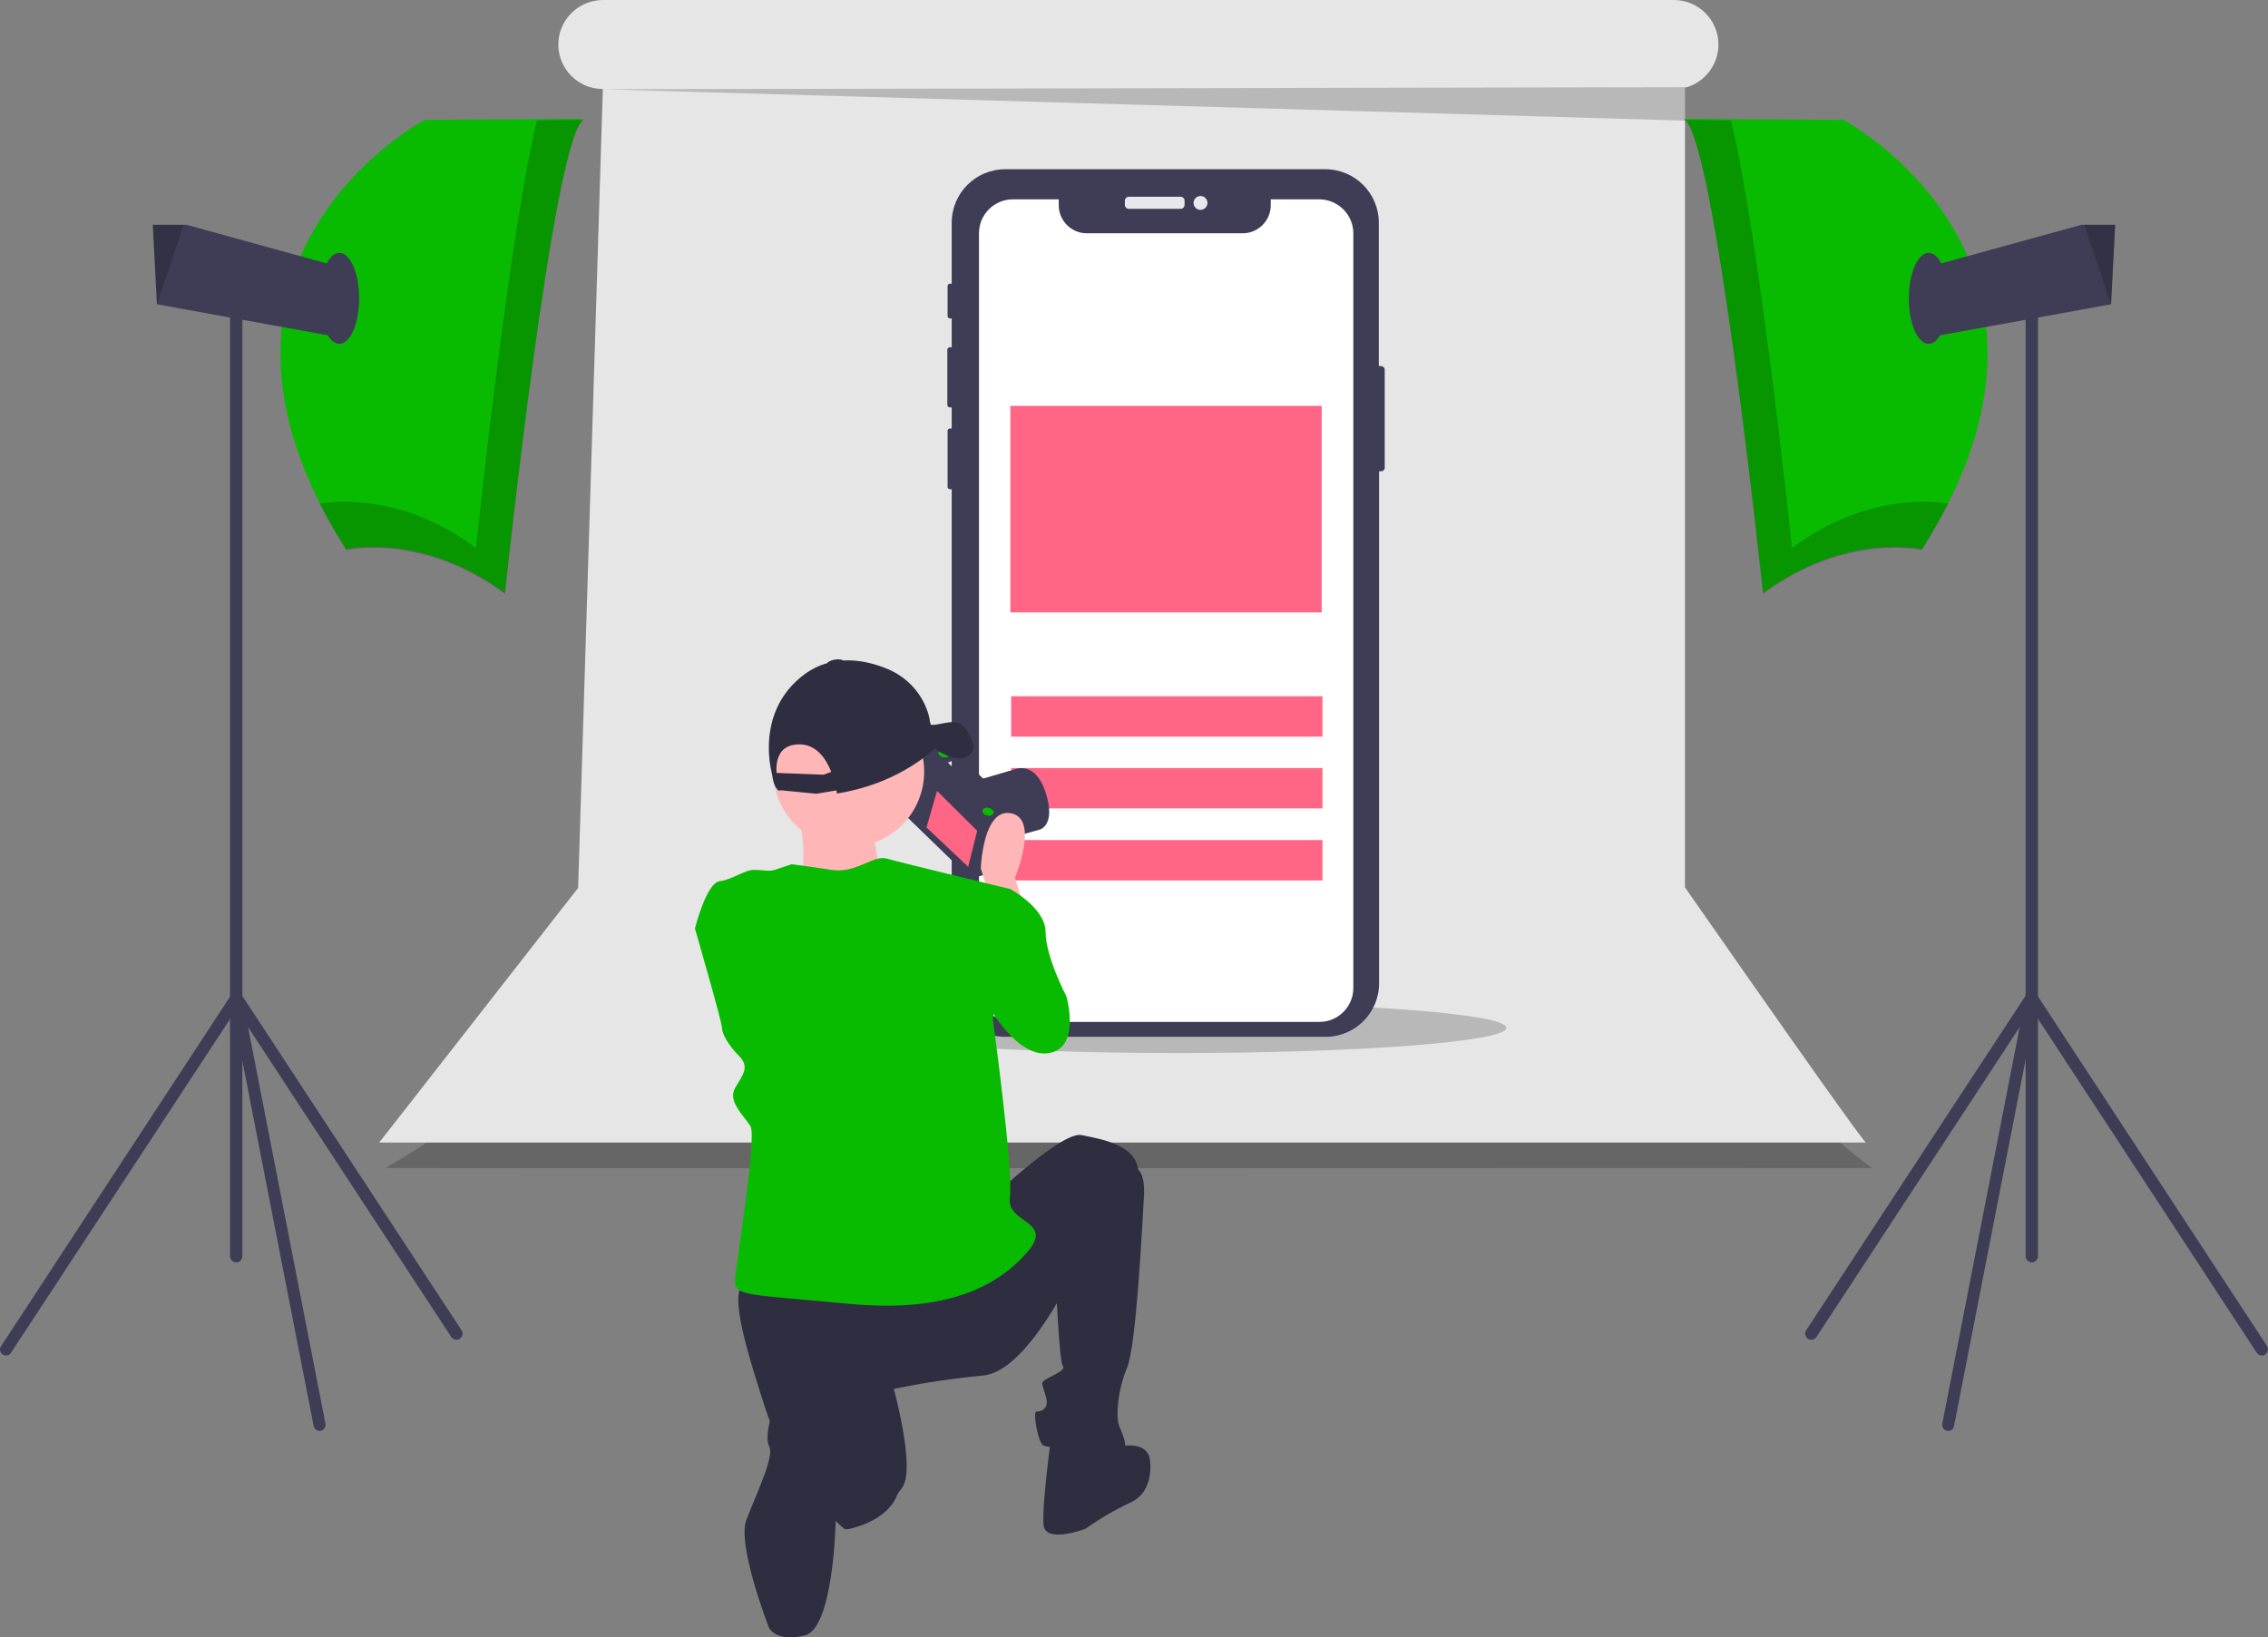<?xml version="1.0" encoding="utf-8"?>
<!-- Generator: Adobe Illustrator 23.0.1, SVG Export Plug-In . SVG Version: 6.00 Build 0)  -->
<svg version="1.1" id="b597b2ac-12fc-4c5b-9350-00427374281f"
	 xmlns="http://www.w3.org/2000/svg" xmlns:xlink="http://www.w3.org/1999/xlink" x="0px" y="0px" viewBox="0 0 881.5 636.6"
	 style="enable-background:new 0 0 881.5 636.6;" xml:space="preserve">
<rect x="0" y="0" width="881.5" height="636.6" fill="#808080" stroke="none"/>
<style type="text/css">
	.st0{opacity:0.2;enable-background:new    ;}
	.st1{fill:#E6E6E6;}
	.st2{fill:#3F3D56;}
	.st3{fill:#E6E8EC;}
	.st4{fill:#FFFFFF;}
	.st5{fill:#FF6584;}
	.st6{fill:#09BB00;}
	.st7{fill:none;stroke:#3F3D56;stroke-miterlimit:10;}
	.st8{fill:#FFB6B6;}
	.st9{fill:#2F2E41;}
</style>
<title>product_photography</title>
<path class="st0" d="M226.9,371.5c0,0,1.8,37-77.1,82.6c0,0-0.1,0.2,577.8,0c0,0-66-46.9-70.3-99.3"/>
<path class="st1" d="M654.9,345V34.1c7.7-2,13-8.9,13-16.8l0,0c0-9.6-7.8-17.3-17.3-17.3l0,0H234.4C224.8,0,217,7.8,217,17.3l0,0
	l0,0c0,9.6,7.8,17.3,17.3,17.3l0,0l0,0l-9.6,310.6l-77.3,99c0,0-0.7,0,577.8,0C725.2,444.3,724.8,445.3,654.9,345z"/>
<ellipse class="st0" cx="458.1" cy="399.6" rx="127.4" ry="9.8"/>
<polygon class="st0" points="234.4,34.7 654.9,46.9 655,33.9 "/>
<path class="st2" d="M538.2,143.7v38.2c0,0.7-0.6,1.3-1.3,1.3H536v199.1c0,11.5-9.3,20.8-20.8,20.8H390.7
	c-11.5,0-20.8-9.3-20.8-20.8l0,0V190.2h-0.7c-0.5,0-0.9-0.4-0.9-0.9v-21.8c0-0.5,0.4-0.9,0.9-0.9l0,0h0.7v-8.2h-0.7
	c-0.5,0-1-0.4-1-1V136c0-0.5,0.4-1,1-1h0.7v-11.2h-0.7c-0.5,0-0.9-0.4-0.9-0.9l0,0v-11.7c0-0.5,0.4-0.9,0.9-0.9h0.7V86.6
	c0-11.5,9.3-20.8,20.8-20.8h124.4c11.5,0,20.8,9.3,20.8,20.8v55.7h0.9C537.6,142.4,538.2,143,538.2,143.7z"/>
<path class="st3" d="M438.7,76.5h20.2c0.8,0,1.5,0.7,1.5,1.5v1.7c0,0.8-0.7,1.5-1.5,1.5h-20.2c-0.8,0-1.5-0.7-1.5-1.5V78
	C437.2,77.2,437.9,76.5,438.7,76.5z"/>
<circle class="st3" cx="466.6" cy="78.9" r="2.7"/>
<path class="st4" d="M526,90.7v293.4c0,7.3-5.9,13.2-13.2,13.2H393.7c-7.3,0-13.2-5.9-13.2-13.1l0,0V90.7c0-7.3,5.9-13.2,13.2-13.2
	l0,0h17.8v2.3c0,6,4.9,10.9,10.9,10.9H483c6,0,10.9-4.9,10.9-10.9v-2.3h19C520.1,77.6,526,83.5,526,90.7L526,90.7z"/>
<rect x="393" y="270.7" class="st5" width="121" height="15.7"/>
<rect x="393" y="298.6" class="st5" width="121" height="15.7"/>
<rect x="393" y="326.6" class="st5" width="121" height="15.7"/>
<rect x="392.7" y="157.8" class="st5" width="121" height="80.3"/>
<path class="st6" d="M227.1,46.2L165,46.6c0,0-102.2,54.4-30.5,166.9c0,0,29.3-6.9,61.7,17C196.3,230.5,215.2,50.4,227.1,46.2z"/>
<path class="st0" d="M208.7,46.8C197.5,93.2,185,213,185,213c-28.9-21.4-55.4-18.1-60.7-17.2c3.1,6.2,6.6,12.2,10.3,18.1
	c0,0,29.3-6.9,61.7,17c0,0,18.9-180.1,30.8-184.3L208.7,46.8z"/>
<polygon class="st2" points="134.2,104.4 128.8,130.6 61,118.3 61,118.3 59.4,87.4 72.5,87.4 "/>
<polygon class="st0" points="71.4,87.4 61,118.3 61,118.3 59.4,87.4 "/>
<ellipse class="st2" cx="131.9" cy="116" rx="7.7" ry="17.7"/>
<path class="st2" d="M91.8,490.8c-1.3,0-2.4-1.1-2.4-2.4l0,0V116c0-1.3,1.1-2.4,2.4-2.4s2.4,1.1,2.4,2.4l0,0v372.4
	C94.2,489.7,93.1,490.8,91.8,490.8L91.8,490.8z"/>
<path class="st2" d="M124.2,556.3c-1.1,0-2.1-0.8-2.3-1.9l-32.4-166c-0.2-1.3,0.6-2.5,1.9-2.8c0.9-0.2,1.9,0.2,2.4,1l85.6,130.6
	c0.7,1.1,0.4,2.5-0.7,3.3c-1.1,0.7-2.5,0.4-3.3-0.7l0,0l-79-120.5l30.1,154.2c0.2,1.3-0.6,2.5-1.9,2.8l0,0
	C124.5,556.3,124.3,556.3,124.2,556.3z"/>
<path class="st2" d="M2.4,527c-1.3,0-2.4-1-2.4-2.3c0-0.5,0.1-0.9,0.4-1.3l89.4-136.5c0.7-1.1,2.2-1.4,3.3-0.7
	c1.1,0.7,1.4,2.2,0.7,3.3L4.3,525.9C3.9,526.6,3.2,527,2.4,527z"/>
<path class="st6" d="M654.4,46.2l62.1,0.4c0,0,102.2,54.4,30.5,166.9c0,0-29.3-6.9-61.7,17C685.2,230.5,666.3,50.4,654.4,46.2z"/>
<path class="st0" d="M672.8,46.8C684,93.2,696.5,213,696.5,213c28.9-21.4,55.4-18.1,60.7-17.2c-3.1,6.2-6.6,12.2-10.3,18.1
	c0,0-29.3-6.9-61.7,17c0,0-18.9-180.1-30.8-184.3L672.8,46.8z"/>
<polygon class="st2" points="747.3,104.4 752.7,130.6 820.5,118.3 820.5,118.3 822.1,87.4 809,87.4 "/>
<polygon class="st0" points="810.1,87.4 820.5,118.3 820.5,118.3 822.1,87.4 "/>
<ellipse class="st2" cx="749.6" cy="116" rx="7.7" ry="17.7"/>
<path class="st2" d="M789.7,490.8c-1.3,0-2.4-1.1-2.4-2.4l0,0V116c0-1.3,1.1-2.4,2.4-2.4c1.3,0,2.4,1.1,2.4,2.4v372.4
	C792.1,489.7,791,490.8,789.7,490.8L789.7,490.8z"/>
<path class="st2" d="M757.3,556.3c-0.2,0-0.3,0-0.5,0c-1.3-0.2-2.1-1.5-1.9-2.8L785,399.3l-79,120.5c-0.7,1.1-2.2,1.4-3.3,0.7
	s-1.4-2.2-0.7-3.3l0,0l85.6-130.6c0.7-1.1,2.2-1.4,3.3-0.7c0.8,0.5,1.2,1.5,1,2.4l-32.4,166C759.4,555.5,758.4,556.3,757.3,556.3z"
	/>
<path class="st2" d="M879.1,527c-0.8,0-1.5-0.4-2-1.1l-89.4-136.5c-0.7-1.1-0.4-2.5,0.7-3.3c1.1-0.7,2.5-0.4,3.3,0.7l0,0l89.4,136.5
	c0.7,1.1,0.4,2.5-0.7,3.3C880.1,526.9,879.6,527,879.1,527z"/>
<path class="st2" d="M387,327.3l16.9-4.7c0,0,6.6-1.3,2.6-14.2s-12.1-9.3-12.1-9.3l-15,4.4l-5.9,1.8l8.3,11.7l0.7,7.8L387,327.3z"/>
<polygon class="st2" points="354.4,293.2 349.1,314.3 376.2,340.6 378.6,341.2 384.8,339.5 390.1,318.3 384.7,312.7 390.2,311.2 
	378.5,299.9 372.4,301.1 367.5,296.3 370.8,295 371.1,293.7 367.1,290.6 "/>
<polygon class="st5" points="379.8,323 376.3,337 360.1,321.7 364.2,307.5 "/>
<polygon class="st7" points="354.4,293.2 353.7,296.1 380.6,322.4 383,323 389,321.3 389.3,321.3 390.1,318.3 384.7,312.7 
	390.2,311.2 378.5,299.9 372.4,301.1 367.5,296.3 370.8,295 371.1,293.7 367.1,290.6 "/>
<ellipse transform="matrix(0.243 -0.97 0.97 0.243 -6.289 577.638)" class="st6" cx="366.9" cy="292.8" rx="1.5" ry="2.2"/>
<ellipse transform="matrix(0.243 -0.97 0.97 0.243 -15.356 611.393)" class="st6" cx="384" cy="315.5" rx="1.5" ry="2.2"/>
<path class="st8" d="M398.2,353.7l-3.7-12.5c0,0,9.6-22.8-1.5-25c-11-2.2-11.8,21.4-11.8,21.4l4.4,14L398.2,353.7z"/>
<circle class="st8" cx="329.9" cy="300" r="29.3"/>
<path class="st8" d="M339.3,320.7c0,0,1.7,21.5,6,23.2s-46.5,13.8-46.5,13.8l12.9-14.6c0,0,2.6-22.4-3.4-27.5L339.3,320.7z"/>
<path class="st6" d="M380.6,347l11.8-1.5c0,0,14,7.4,14,16.9c0,9.6,8.1,25,8.1,25s5.9,20.6-7.4,22.1s-25-22.1-25-22.1L380.6,347z"/>
<path class="st9" d="M387.2,464.1c0,0,25.8-24.3,33.1-22.8s22.1,3.7,22.1,14.7s-24.3,36.8-24.3,36.8s-18.4,40.5-36.1,42
	c-11.6,1.1-23.2,2.8-34.6,5.2c0,0,8.1,29.5,3.7,37.6s-21.4,17.7-22.8,16.9s-22.1-19.9-30.9-47.1s-14.7-47.9-6.6-49.3
	S387.2,464.1,387.2,464.1z"/>
<path class="st9" d="M440.2,453.8c0,0,5.2-0.7,4.4,11.8s-2.9,57.5-6.6,66.3s-4.4,19.2-2.9,22.8s4.4,9.6-0.7,10.3s-26.5-2.2-28.7-2.9
	s-4.4-13.3-2.9-13.3s5.2-0.7,3.7-5.9s-2.2-5.2,0-6.6s8.1-3.7,6.6-5.2s-2.9-36.1-2.9-36.1L440.2,453.8z"/>
<path class="st9" d="M432.9,562.8c0,0,12.5-3.7,14,4.4c0,0,2.2,12.5-7.4,16.9c-6.2,2.9-12.1,6.4-17.7,10.3c0,0-15.5,5.9-16.2-1.5
	s2.9-33.9,2.9-33.9L432.9,562.8z"/>
<path class="st9" d="M349.6,571.7L326,552.5c0,0,4.4,23.6-1.5,28l-2.7,7.9l7.5,6.2C329.4,594.5,352.6,590.8,349.6,571.7z"/>
<path class="st9" d="M316.5,539.3c0,0,15.5,4.4,13.3,19.9s-5,32.3-5,32.3s-0.8,41.4-11.9,44.3s-14-2.9-14-2.9s-12.6-32.3-8.8-42
	c4.5-11.7,11-24.8,8.8-28.7C296.7,558.2,300.3,537.1,316.5,539.3z"/>
<path class="st6" d="M307.7,336c0,0,5.9,0.7,15.5,2.2s16.2-5.9,21.4-4.4s47.9,11.8,47.9,11.8l-6.6,50.8c0,0,8.1,58.9,6.6,69.2
	s17.7,8.8,6.6,21.4s-30.2,23.6-69.2,19.9s-44.2-2.9-44.2-8.8s8.8-56,5.9-60.4s-8.8-9.6-5.9-14.7s5.9-8.1,1.5-12.5s-6.6-8.8-6.6-11
	S270.1,361,270.1,361s4.4-17.7,9.6-18.4c5.2-0.7,9.6-4.4,13.3-4.4s5.9,0.7,8.1,0L307.7,336z"/>
<path class="st9" d="M378.3,289.8c-0.4-1.7-2.2-7.4-6-8.8c-2.8-1-7.9,1.1-10.5,0.8l-0.3-0.9c-0.2-1.8-0.7-3.7-1.4-5.4
	c-2.7-7-8.2-12.5-15.1-15.4c-8.4-3.5-21.7-6.4-33.3,2.8c-15.9,12.7-13.1,31.6-11.9,36.9c0.2,0.9,0.4,1.8,0.5,2.6
	c0.7,4.6,2.8,5.2,2.8,5.2s0-0.1-0.1-0.4l14.3,1.4l7.8-1.3c0.1,0.8,0.2,1.2,0.2,1.2c22.6-3.5,35.8-15.4,37.9-17.4
	c1.9,1.2,5.4,3.3,8.8,3.7C376.9,295.4,378.7,291.5,378.3,289.8z M320,301.2l-18.2-0.7c-0.3-5,1-10.8,8.3-11.1
	c7.1-0.3,10.9,5.5,13,10.7L320,301.2z"/>
<ellipse transform="matrix(0.986 -0.168 0.168 0.986 -38.687 58.266)" class="st9" cx="324.6" cy="257.5" rx="3.2" ry="1.2"/>
</svg>
